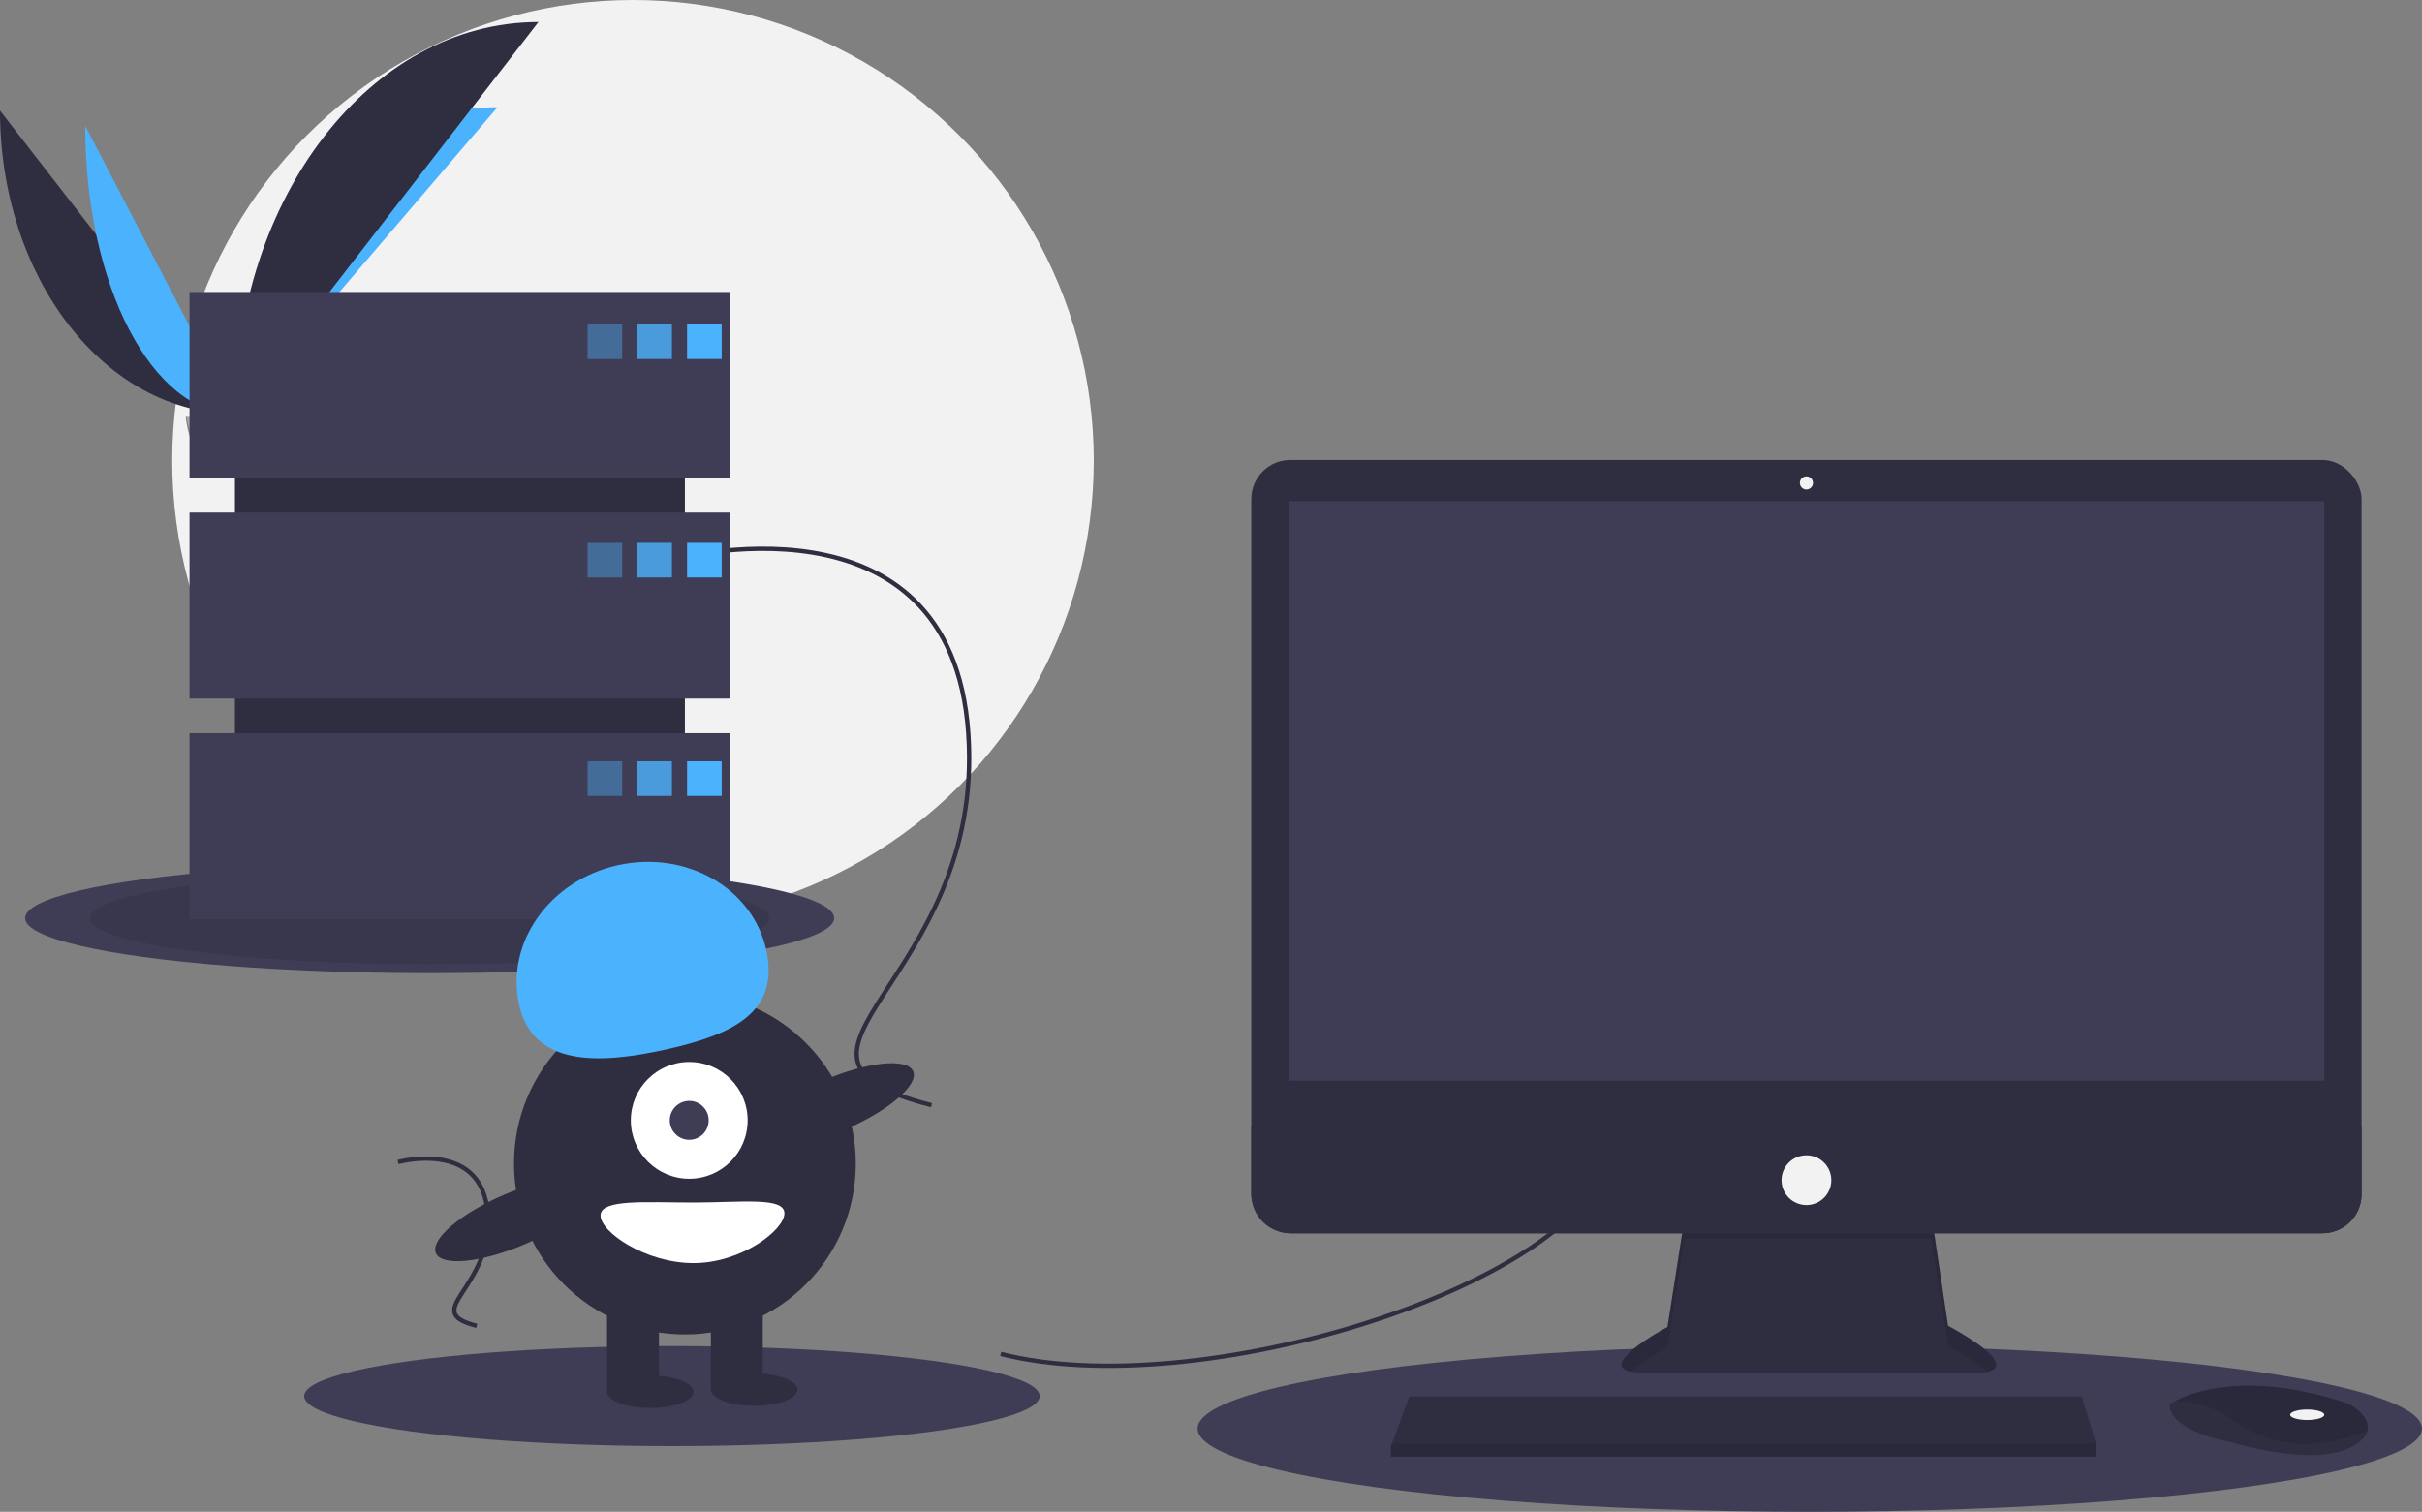 <?xml version="1.0" encoding="UTF-8"?>
<svg id="Layer_1" data-name="Layer 1" xmlns="http://www.w3.org/2000/svg" viewBox="0 0 1119.61 699">
  <rect x="0" y="0" width="1119.61" height="699" fill="#808080" stroke="none"/>
  <defs>
    <style>
      .cls-1 {
        fill: #2f2e41;
      }

      .cls-2 {
        fill: #fff;
      }

      .cls-3 {
        opacity: .4;
      }

      .cls-3, .cls-4, .cls-5, .cls-6 {
        isolation: isolate;
      }

      .cls-3, .cls-7, .cls-6 {
        fill: #4bb3fd;
      }

      .cls-8 {
        fill: #3f3d56;
      }

      .cls-9 {
        fill: none;
        stroke: #2f2e41;
        stroke-miterlimit: 10;
        stroke-width: 2px;
      }

      .cls-4 {
        opacity: .2;
      }

      .cls-5 {
        opacity: .1;
      }

      .cls-6 {
        opacity: .8;
      }

      .cls-10 {
        fill: #a8a8a8;
      }

      .cls-11 {
        fill: #f2f2f2;
      }
    </style>
  </defs>
  <circle class="cls-11" cx="292.61" cy="213" r="213"/>
  <path class="cls-1" d="m0,51.14c0,77.5,48.62,140.21,108.7,140.21"/>
  <path class="cls-7" d="m108.7,191.35c0-78.37,54.26-141.78,121.3-141.78"/>
  <path class="cls-7" d="m39.38,58.17c0,73.61,31,133.18,69.32,133.18"/>
  <path class="cls-1" d="m108.7,191.35c0-100.14,62.71-181.17,140.21-181.17"/>
  <path class="cls-10" d="m85.83,192.34s15.42-.47,20.06-3.78,23.71-7.26,24.87-1.95,23.17,26.39,5.76,26.53-40.44-2.71-45.08-5.54-5.61-15.26-5.61-15.26Z"/>
  <path class="cls-4" d="m136.83,211.28c-17.4.14-40.44-2.71-45.08-5.54-3.53-2.15-4.94-9.87-5.41-13.43-.33.01-.51.02-.51.02,0,0,.98,12.43,5.61,15.26s27.67,5.68,45.08,5.54c5.02-.04,6.76-1.83,6.66-4.48-.7,1.6-2.61,2.6-6.35,2.63Z"/>
  <ellipse class="cls-8" cx="198.61" cy="424.5" rx="187" ry="25.44"/>
  <ellipse class="cls-5" cx="198.61" cy="424.5" rx="157" ry="21.36"/>
  <ellipse class="cls-8" cx="836.61" cy="660.5" rx="283" ry="38.5"/>
  <ellipse class="cls-8" cx="310.61" cy="645.5" rx="170" ry="23.13"/>
  <path class="cls-9" d="m462.61,626c90,23,263-30,282-90"/>
  <path class="cls-9" d="m309.61,259s130-36,138,80-107,149-17,172"/>
  <path class="cls-9" d="m184.01,537.28s39.07-10.82,41.48,24.04c2.4,34.86-32.16,44.78-5.11,51.7"/>
  <path class="cls-1" d="m778.7,563.24l-7.88,50.3s-38.78,20.6-11.51,21.21,155.73,0,155.73,0c0,0,24.84,0-14.54-21.81l-7.88-52.72-113.92,3.03Z"/>
  <path class="cls-5" d="m753.83,634.2c6.19-5.51,17-11.25,17-11.25l7.88-50.3,113.92.11,7.88,49.58c9.18,5.09,14.87,8.99,18.2,11.98,5.06-1.15,10.59-5.44-18.2-21.39l-7.88-52.72-113.92,3.03-7.88,50.3s-32.59,17.31-17,20.66Z"/>
  <rect class="cls-1" x="578.43" y="212.69" width="513.25" height="357.52" rx="18.05" ry="18.05"/>
  <rect class="cls-8" x="595.7" y="231.78" width="478.71" height="267.84"/>
  <circle class="cls-11" cx="835.06" cy="223.29" r="3.03"/>
  <path class="cls-1" d="m1091.69,520.82v31.34c0,9.97-8.08,18.04-18.04,18.05h-477.17c-9.97,0-18.04-8.08-18.05-18.04h0v-31.35h513.25Z"/>
  <polygon class="cls-1" points="968.98 667.47 968.98 673.53 642.97 673.53 642.97 668.68 643.42 667.47 651.45 645.65 962.31 645.65 968.98 667.47"/>
  <path class="cls-1" d="m1094.44,661.53c-.59,2.54-2.84,5.22-7.9,7.75-18.18,9.09-55.14-2.42-55.14-2.42,0,0-28.48-4.85-28.48-17.57.8-.55,1.63-1.04,2.5-1.48,7.64-4.04,32.98-14.02,77.92.42,3.31,1.04,6.27,2.98,8.54,5.6,1.82,2.13,3.25,4.84,2.57,7.71Z"/>
  <path class="cls-5" d="m1094.44,661.53c-22.25,8.53-42.08,9.16-62.44-4.97-10.27-7.13-19.59-8.89-26.59-8.76,7.64-4.04,32.98-14.02,77.92.42,3.31,1.04,6.27,2.98,8.54,5.6,1.82,2.13,3.25,4.84,2.57,7.71Z"/>
  <ellipse class="cls-11" cx="1066.54" cy="654.13" rx="7.88" ry="2.42"/>
  <circle class="cls-11" cx="835.06" cy="545.67" r="11.51"/>
  <polygon class="cls-5" points="968.98 667.47 968.98 673.53 642.97 673.53 642.97 668.68 643.42 667.47 968.98 667.47"/>
  <rect class="cls-1" x="108.61" y="159" width="208" height="242"/>
  <rect class="cls-8" x="87.61" y="135" width="250" height="86"/>
  <rect class="cls-8" x="87.61" y="237" width="250" height="86"/>
  <rect class="cls-8" x="87.61" y="339" width="250" height="86"/>
  <rect class="cls-3" x="271.61" y="150" width="16" height="16"/>
  <rect class="cls-6" x="294.61" y="150" width="16" height="16"/>
  <rect class="cls-7" x="317.61" y="150" width="16" height="16"/>
  <rect class="cls-3" x="271.61" y="251" width="16" height="16"/>
  <rect class="cls-6" x="294.61" y="251" width="16" height="16"/>
  <rect class="cls-7" x="317.61" y="251" width="16" height="16"/>
  <rect class="cls-3" x="271.61" y="352" width="16" height="16"/>
  <rect class="cls-6" x="294.61" y="352" width="16" height="16"/>
  <rect class="cls-7" x="317.61" y="352" width="16" height="16"/>
  <circle class="cls-1" cx="316.61" cy="538" r="79"/>
  <rect class="cls-1" x="280.61" y="600" width="24" height="43"/>
  <rect class="cls-1" x="328.61" y="600" width="24" height="43"/>
  <ellipse class="cls-1" cx="300.61" cy="643.5" rx="20" ry="7.5"/>
  <ellipse class="cls-1" cx="348.61" cy="642.5" rx="20" ry="7.5"/>
  <circle class="cls-2" cx="318.61" cy="518" r="27"/>
  <circle class="cls-8" cx="318.61" cy="518" r="9"/>
  <path class="cls-7" d="m239.98,464.53c-6.38-28.57,14.01-57.43,45.54-64.47s62.27,10.41,68.64,38.98-14.52,39.1-46.05,46.14-61.76,7.92-68.14-20.65Z"/>
  <ellipse class="cls-1" cx="385.82" cy="510.84" rx="39.5" ry="12.4" transform="translate(-169.88 193.02) rotate(-23.17)"/>
  <ellipse class="cls-1" cx="237.82" cy="563.84" rx="39.5" ry="12.4" transform="translate(-202.68 139.06) rotate(-23.17)"/>
  <path class="cls-2" d="m362.61,561c0,7.73-19.91,23-42,23s-43-14.27-43-22,20.91-6,43-6,42-2.73,42,5Z"/>
</svg>